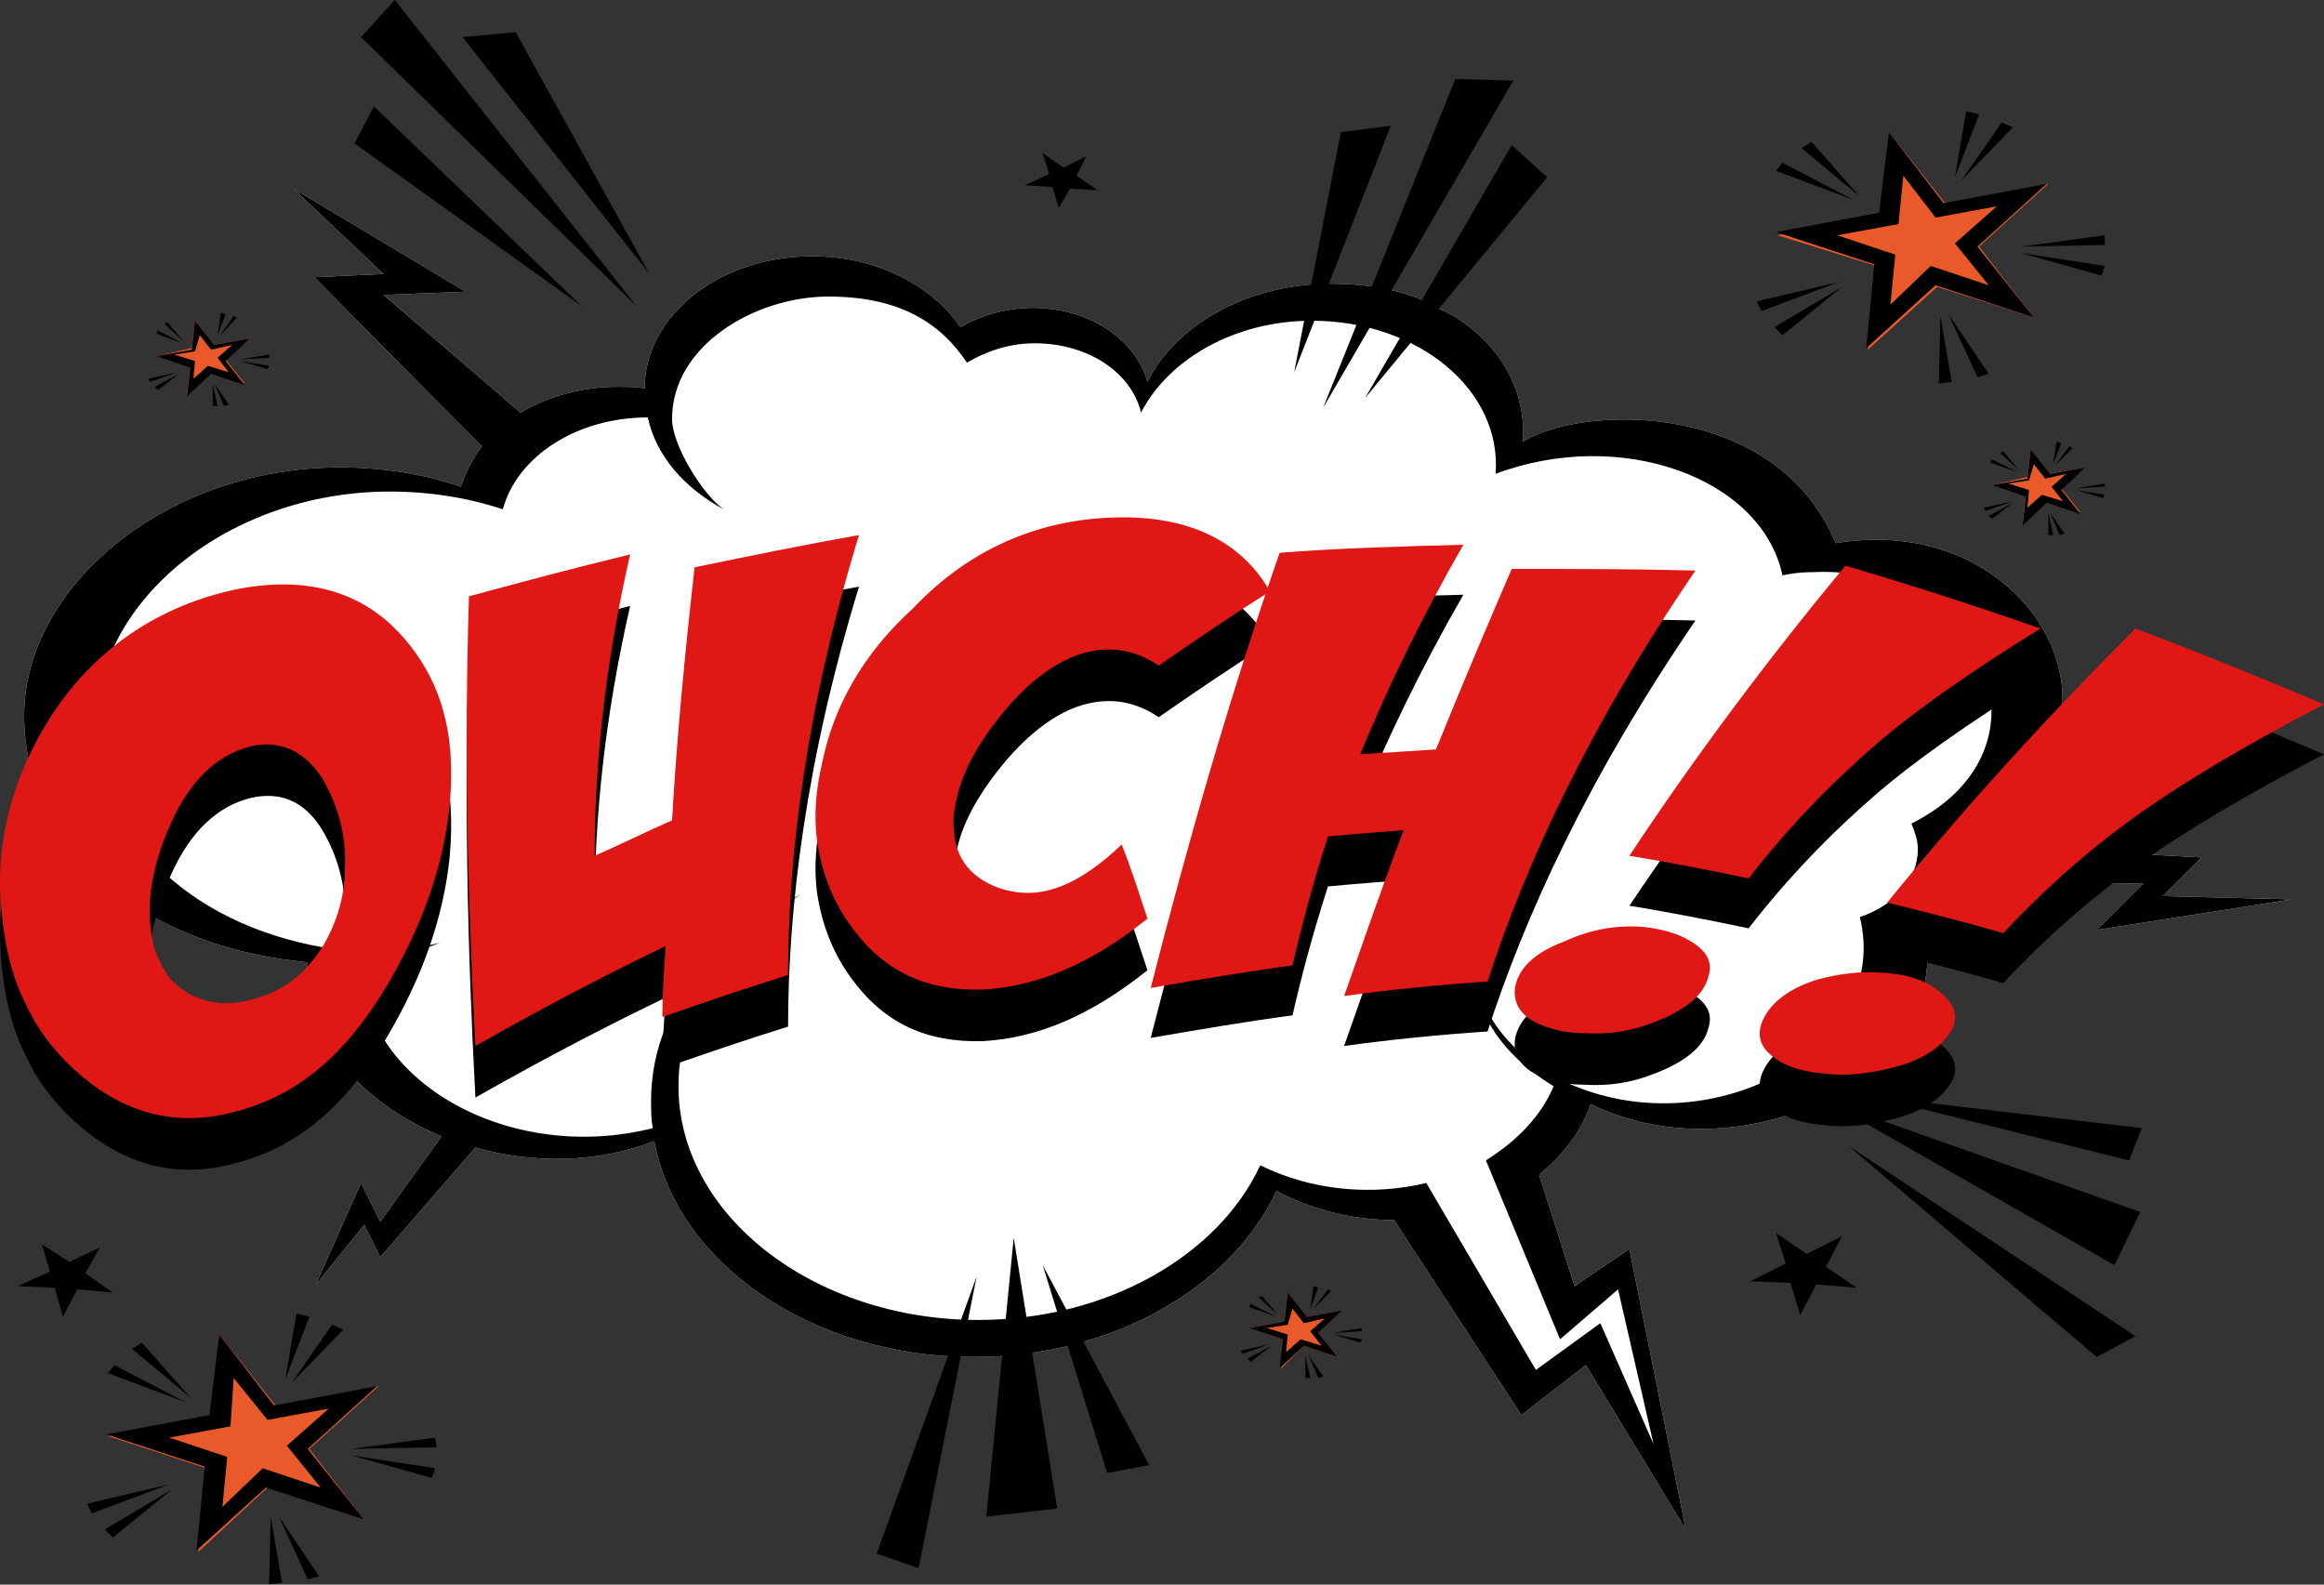 <?xml version="1.0" encoding="UTF-8" standalone="no"?>
<!DOCTYPE svg PUBLIC "-//W3C//DTD SVG 1.1//EN" "http://www.w3.org/Graphics/SVG/1.1/DTD/svg11.dtd">
<svg width="100%" height="100%" viewBox="0 0 3451 2353" version="1.1" xmlns="http://www.w3.org/2000/svg" xmlns:xlink="http://www.w3.org/1999/xlink" xml:space="preserve" xmlns:serif="http://www.serif.com/" style="fill-rule:evenodd;clip-rule:evenodd;stroke-linejoin:round;stroke-miterlimit:1.414;">
    <rect x="0" y="0" width="3451" height="2353" fill="#333333" stroke="none"/>
    <g transform="matrix(1,0,0,1,-557.638,-3596.98)">
        <g transform="matrix(23.932,0,0,23.932,0,0)">
            <g>
                <path d="M36.9,233.1L40.4,237.5L46.8,236.3L42.5,240.2L45.9,244.6L39.9,242.6L35.6,246.6L36.1,241.4L30,239.4L36.4,238.2L36.9,233.1Z" style="fill:rgb(234,89,41);"/>
                <path d="M36.9,233.1L40.3,237.5L46.7,236.3L42.4,240.2L45.9,244.6L39.8,242.6L35.5,246.5L36,241.3L29.9,239.3L36.3,238.1L36.9,233.1ZM37.8,235.8L39.9,238.4L43.7,237.7L41.1,240L43.2,242.6L39.6,241.4L37.1,243.8L37.4,240.7L33.8,239.5L37.6,238.8L37.8,235.8Z"/>
                <path d="M40.6,244.4L43.1,248.1L42.4,248.3L40.6,244.4ZM40.1,244.4L40,248.6L40.8,248.5L40.1,244.4ZM41.4,236.1L44.6,232.8L43.9,232.5L41.4,236.1ZM41,235.9L41.7,231.8L42.5,232L41,235.9ZM34.8,237.3L30,235.5L30.4,235L34.8,237.3ZM35.1,237L32.1,233.6L31.5,234L35.1,237ZM45.1,240.2L50.3,239.5L50.4,240.1L45.1,240.2ZM45.1,240.6L50.1,242L50.3,241.4L45.1,240.6ZM33.8,242.4L28.7,243.6L29,244.2L33.8,242.4ZM34,242.7L30.3,245.7L29.8,245.2L34,242.7Z"/>
            </g>
        </g>
        <g transform="matrix(23.932,0,0,23.932,0,0)">
            <g>
                <path d="M103.2,230.5L104.4,232L106.6,231.6L105.1,233L106.3,234.5L104.2,233.8L102.8,235.2L102.9,233.4L100.8,232.7L103,232.3L103.2,230.5Z" style="fill:rgb(234,89,41);"/>
                <path d="M103.2,230.5L104.4,232L106.6,231.6L105.1,233L106.3,234.5L104.2,233.8L102.7,235.2L102.9,233.4L100.8,232.7L103,232.3L103.2,230.5ZM103.5,231.5L104.2,232.4L105.5,232.1L104.6,232.9L105.3,233.8L104,233.4L103.1,234.2L103.2,233.1L101.9,232.7L103.2,232.5L103.5,231.5Z"/>
                <path d="M104.5,234.4L105.4,235.7L105.1,235.8L104.5,234.4ZM104.3,234.4L104.3,235.8L104.6,235.8L104.3,234.4ZM104.8,231.5L105.9,230.4L105.7,230.3L104.8,231.5ZM104.6,231.5L104.8,230.1L105.1,230.2L104.6,231.5ZM102.5,232L100.8,231.4L100.9,231.2L102.5,232ZM102.6,231.9L101.6,230.7L101.4,230.8L102.6,231.9ZM106,233L107.8,232.7L107.8,232.9L106,233ZM106,233.1L107.7,233.6L107.8,233.4L106,233.1ZM102.1,233.7L100.3,234.1L100.4,234.3L102.1,233.7ZM102.2,233.8L100.9,234.8L100.7,234.6L102.2,233.8Z"/>
            </g>
        </g>
        <g transform="matrix(23.932,0,0,23.932,0,0)">
            <g>
                <path d="M35.4,170.2L36.6,171.7L38.8,171.3L37.3,172.6L38.5,174.1L36.4,173.5L34.9,174.8L35.1,173L33,172.4L35.2,171.9L35.4,170.2Z" style="fill:rgb(234,89,41);"/>
                <path d="M35.4,170.2L36.6,171.7L38.8,171.3L37.3,172.7L38.5,174.2L36.4,173.5L34.9,174.9L35.1,173.1L33,172.4L35.2,172L35.4,170.2ZM35.7,171.1L36.4,172L37.7,171.7L36.8,172.5L37.5,173.4L36.2,173L35.3,173.8L35.4,172.7L34.1,172.3L35.4,172.1L35.7,171.1Z"/>
                <path d="M36.6,174.1L37.5,175.4L37.2,175.5L36.6,174.1ZM36.5,174.1L36.5,175.5L36.8,175.5L36.5,174.1ZM36.9,171.2L38,170L37.8,169.9L36.9,171.2ZM36.8,171.1L37,169.7L37.3,169.8L36.8,171.1ZM34.6,171.6L33,171L33.1,170.8L34.6,171.6ZM34.7,171.5L33.7,170.3L33.5,170.4L34.7,171.5ZM38.2,172.6L40,172.3L40,172.5L38.2,172.6ZM38.2,172.7L39.9,173.2L40,173L38.2,172.7ZM34.3,173.4L32.5,173.8L32.6,174L34.3,173.4ZM34.4,173.5L33.1,174.5L32.9,174.3L34.4,173.5Z"/>
            </g>
        </g>
        <g transform="matrix(23.932,0,0,23.932,0,0)">
            <g>
                <path d="M149.3,178.2L150.4,179.7L152.7,179.3L151.2,180.6L152.4,182.1L150.3,181.5L148.8,182.8L149,181L146.9,180.4L149.1,179.9L149.3,178.2Z" style="fill:rgb(234,89,41);"/>
                <path d="M149.3,178.2L150.5,179.7L152.7,179.3L151.2,180.7L152.4,182.2L150.3,181.5L148.8,182.9L149,181.1L146.9,180.4L149.1,180L149.3,178.2ZM149.5,179.1L150.2,180L151.5,179.7L150.6,180.5L151.3,181.4L150,181L149.1,181.8L149.2,180.7L147.9,180.3L149.2,180.1L149.5,179.1Z"/>
                <path d="M150.5,182.1L151.4,183.4L151.1,183.5L150.5,182.1ZM150.4,182.1L150.4,183.5L150.7,183.5L150.4,182.1ZM150.8,179.2L151.9,178.1L151.7,178L150.8,179.2ZM150.7,179.1L150.9,177.7L151.2,177.8L150.7,179.1ZM148.5,179.6L146.8,179L146.9,178.8L148.5,179.6ZM148.6,179.5L147.6,178.3L147.4,178.4L148.6,179.5ZM152.1,180.6L153.9,180.3L153.9,180.5L152.1,180.6ZM152.1,180.7L153.8,181.2L153.9,181L152.1,180.7ZM148.2,181.4L146.4,181.8L146.5,182L148.2,181.4ZM148.2,181.5L146.9,182.5L146.7,182.3L148.2,181.5Z"/>
            </g>
        </g>
        <g transform="matrix(23.932,0,0,23.932,0,0)">
            <g>
                <path d="M140.5,158.5L144,162.9L150.4,161.7L146.1,165.6L149.5,170L143.5,168.1L139.2,172L139.7,166.8L133.6,164.9L140,163.7L140.5,158.5Z" style="fill:rgb(234,89,41);"/>
                <path d="M140.5,158.5L143.9,162.9L150.3,161.7L146,165.6L149.5,170L143.4,168L139.1,171.9L139.6,166.7L133.5,164.7L139.9,163.5L140.5,158.5ZM141.4,161.2L143.4,163.8L147.2,163.1L144.6,165.4L146.7,168L143.1,166.8L140.6,169.2L140.9,166.1L137.3,164.9L141.1,164.2L141.4,161.2Z"/>
                <path d="M144.2,169.8L146.7,173.5L146,173.7L144.2,169.8ZM143.7,169.9L143.6,174.1L144.4,174L143.7,169.9ZM145,161.5L148.2,158.2L147.5,157.9L145,161.5ZM144.6,161.3L145.3,157.2L146.1,157.4L144.6,161.3ZM138.3,162.7L133.5,160.9L133.9,160.4L138.3,162.7ZM138.7,162.5L135.7,159.1L135.1,159.5L138.7,162.5ZM148.7,165.6L153.9,164.9L153.9,165.5L148.7,165.6ZM148.7,166L153.7,167.4L153.9,166.8L148.7,166ZM137.4,167.8L132.3,169L132.6,169.6L137.4,167.8ZM137.6,168.1L133.9,171.1L133.4,170.6L137.6,168.1Z"/>
            </g>
        </g>
        <g transform="matrix(23.932,0,0,23.932,0,0)">
            <path d="M63.6,167.3L55.3,152.3L52,152.6L63.6,167.3Z"/>
        </g>
        <g transform="matrix(23.932,0,0,23.932,0,0)">
            <path d="M62.8,169.3L47.8,150.3L45.7,152.6L62.8,169.3Z"/>
        </g>
        <g transform="matrix(23.932,0,0,23.932,0,0)">
            <path d="M59.4,169.3L46.5,156.9L45.3,159.2L59.4,169.3Z"/>
        </g>
        <g transform="matrix(23.932,0,0,23.932,0,0)">
            <path d="M139.3,218.3L156.2,220.3L155.4,222.3L139.3,218.3Z"/>
        </g>
        <g transform="matrix(23.932,0,0,23.932,0,0)">
            <path d="M136.6,218.6L156.1,225.5L154.5,228.8L136.6,218.6Z"/>
        </g>
        <g transform="matrix(23.932,0,0,23.932,0,0)">
            <path d="M138,221.4L155.8,233.2L153.4,234.5L138,221.4Z"/>
        </g>
        <g transform="matrix(23.932,0,0,23.932,0,0)">
            <path d="M30.3,230.5L28.6,229.3L29.5,227.7L27.6,228.6L25.9,227.5L26.4,229.2L24.4,230.1L26.7,230.2L27.2,232L28.1,230.3L30.3,230.5Z"/>
        </g>
        <g transform="matrix(23.932,0,0,23.932,0,0)">
            <path d="M91.4,162.1L90.1,161.2L90.7,160L89.3,160.7L88,159.8L88.4,161.1L86.9,161.8L88.6,161.9L89,163.2L89.7,162L91.4,162.1Z"/>
        </g>
        <g transform="matrix(23.932,0,0,23.932,0,0)">
            <path d="M138.5,230.2L136.6,228.9L137.6,227L135.4,228.1L133.5,226.8L134.1,228.7L131.9,229.8L134.4,229.9L135,231.9L136,230L138.5,230.2Z"/>
        </g>
        <g transform="matrix(23.932,0,0,23.932,0,0)">
            <g>
                <path d="M142.6,207.6C144,207.1 145.1,206.3 145.8,205.3L156.3,205.1L153.4,208L165.5,206.1L157.5,205.9L159.9,203.5L146.4,202.8C146.4,202.3 146.2,201.8 146,201.3C156.7,195.9 149.8,181.9 137.2,184C133.5,175.1 121.5,175.4 117.8,177.7C118,174.5 116.4,171.7 113.5,169.9L111.3,168.8C109.7,168.2 107.9,167.9 105.9,167.9C100.7,167.9 96.2,170.5 94.5,174C93.8,171.4 90.9,169.4 87.4,169.4C85.7,169.4 84.1,169.9 82.9,170.6C81.1,168 77.7,166.2 73.7,166.2C67.9,166.2 63.3,169.9 63.3,174.4C62.8,174.3 62.2,174.3 61.6,174.3C59.4,174.3 57.3,174.9 55.6,175.9L47.1,168.6L52.2,168.4L41.5,162L47.1,167.3L42.8,167.5L53.2,178C52.6,178.8 52.2,179.6 51.9,180.5C49.6,179.7 47,179.3 44.4,179.3C33.6,179.3 24.8,186.7 24.8,194.7C24.8,202.7 31.6,208.4 40.7,209.8C41.6,209.9 42,210 42.4,210C42.1,214.7 45.8,218.8 50.7,220.8L46.9,226.1L45.7,223.7L42.9,230L45.9,226.3L46.9,228.3L52.8,221.5C56.3,222.5 60.3,222.5 63.9,221.1C65.3,228.7 73.7,234.5 83.7,234.5C92.3,234.5 99.7,230.2 102.5,224.2C104.8,225.4 107.3,226 109.8,226L117.7,238.1L121.7,235L127.9,245.2L124.4,227.8L121,230.1L118.8,223.2C120.2,222 121.4,220.6 122,218.8C130.7,223.1 142.9,217.9 142.9,209.6C142.9,208.9 142.8,208.3 142.6,207.6Z" style="fill:white;"/>
                <path d="M142.6,207.6C144,207.1 145.1,206.3 145.8,205.3L156.3,205.1L153.4,208L165.5,206.1L157.5,205.9L159.9,203.5L146.4,202.8C146.4,202.3 146.2,201.8 146,201.3C156.7,195.9 149.8,181.9 137.2,184C133.5,175.1 121.5,175.4 117.8,177.7C118,174.5 116.4,171.7 113.5,169.9L111.3,168.8C109.7,168.2 107.9,167.9 105.9,167.9C100.7,167.9 96.2,170.5 94.5,174C93.8,171.4 90.9,169.4 87.4,169.4C85.7,169.4 84.1,169.9 82.9,170.6C81.1,168 77.7,166.2 73.7,166.2C67.9,166.2 63.3,169.9 63.3,174.4C62.8,174.3 62.2,174.3 61.6,174.3C59.4,174.3 57.3,174.9 55.6,175.9L47.1,168.6L52.2,168.4L41.5,162L47.1,167.3L42.8,167.5L53.2,178C52.6,178.8 52.2,179.6 51.9,180.5C49.6,179.7 47,179.3 44.4,179.3C33.6,179.3 24.8,186.7 24.8,194.7C24.8,202.7 31.6,208.4 40.7,209.8C41.6,209.9 42,210 42.4,210C42.1,214.7 45.8,218.8 50.7,220.8L46.9,226.1L45.7,223.7L42.9,230L45.9,226.3L46.9,228.3L52.8,221.5C56.3,222.5 60.3,222.5 63.9,221.1C65.3,228.7 73.7,234.5 83.7,234.5C92.3,234.5 99.7,230.2 102.5,224.2C104.8,225.4 107.3,226 109.8,226L117.7,238.1L121.7,235L127.9,245.2L124.4,227.8L121,230.1L118.8,223.2C120.2,222 121.4,220.6 122,218.8C130.7,223.1 142.9,217.9 142.9,209.6C142.9,208.9 142.8,208.3 142.6,207.6ZM120.1,233.4L123.7,230.3L125.9,239.9L122.6,232.4L118.6,235.3L111.8,223.7C108.5,224.5 104.7,224.2 101.5,222.6C98.9,228.2 92,232.2 84,232.2C73.8,232.2 65.4,225.7 65.4,217.7C65.4,212.8 68.4,208.5 73,205.8C67.4,208.4 63.7,213.1 63.7,218.6C63.7,219.2 63.7,219.7 63.8,220.3C55.1,222.5 46,217.6 45.7,210.3C47.4,209.9 48.2,209.7 50.6,208.8C47.6,209.5 45.7,209.5 44.1,209.2C35.7,208 29.3,202.6 29.3,195.1C29.3,187.6 37.5,180.8 47.5,180.8C50,180.8 52.4,181.2 54.5,181.9C55.4,178.6 59.1,176.2 63.5,176.2C64,178.6 65.8,180.6 68.2,181.9C66.9,181 65,177.9 65,176.3C65,171.7 70.2,168.7 74.7,168.7C79.2,168.7 81.7,170.4 83.3,172.8C84.5,172.1 85.9,171.6 87.5,171.6C90.8,171.6 93.5,173.4 94.1,175.9C95.8,172.6 99.9,170.2 104.7,170.2C111.3,170.2 116.5,174.5 116.1,179.7C123.8,176.8 132.6,179.9 133.9,186C134.4,185.9 134.9,185.8 135.8,185.8C146.3,185.3 151.3,196.7 141.9,201.4C142.1,201.9 142.3,202.4 142.3,203C142.3,204.9 140.8,206.5 138.7,207.2C140.7,215.3 129.7,221.4 120.8,217.6C117.7,216.3 115.4,213.8 114.8,210.9C115.1,213.9 117.1,216.1 119.7,217.7C118.9,219.6 117.4,221.1 115.5,222.3L120.1,233.4Z"/>
            </g>
        </g>
        <g transform="matrix(23.932,0,0,23.932,0,0)">
            <g>
                <path d="M37.8,190.1C42.1,189.2 45.6,190.1 48.1,192.8C49.4,194.2 50.3,195.8 50.8,197.6C51.3,199.4 51.4,201.3 51.2,203.5C50.8,207.3 49.5,210.9 47.4,214.5C44.8,218.9 41.8,221.5 37.8,222.5C34.4,223.4 31.3,222.7 28.4,220.3C27,219.1 25.8,217.7 25,216C24.1,214.3 23.6,212.3 23.4,210.1C23,206.3 23.8,202.5 26,198.7C28.7,194.1 32.8,191.1 37.8,190.1ZM38.9,199.8C36.8,200.3 35.1,201.9 33.9,204.6C32.9,206.8 32.5,208.8 32.6,210.6C32.7,211.6 32.8,212.4 33.2,213.1C33.6,214.1 34.3,214.8 35.3,215.3C36.4,215.8 37.6,215.9 39,215.5C40.9,215 42.3,213.9 43.4,212.1C44.2,210.7 44.7,209.1 44.7,207.4C44.8,205.4 44.3,203.5 43.3,201.8C42.2,200 40.7,199.4 38.9,199.8Z" style="fill-rule:nonzero;"/>
                <path d="M52.4,190.5C55.7,189.6 59.1,188.7 62.4,187.9C60.8,194.9 60.2,201.1 60.2,206.6C61.8,205.9 63.4,205.1 65,204.4C65.3,199.2 65.8,194 66.4,188.7C69.8,188 73.2,187.3 76.6,186.7C73.3,197.5 72.2,206.6 72.2,214C69.6,214.8 67,215.7 64.4,216.6C64.4,215.1 64.5,213.7 64.6,212.2C61.9,213.5 57.9,215.5 52.8,218.4C52.3,209.1 52.1,199.8 52.4,190.5Z" style="fill-rule:nonzero;"/>
                <path d="M93,185.6C97.3,185.6 100.4,187.2 102.1,190.2C99.7,191.7 97.5,193.2 95.2,194.8C94.3,194.2 93.3,193.8 92.1,193.8C90,193.8 87.9,195 85.8,197.4C84.1,199.4 83.1,201.2 82.7,202.9C82.5,203.7 82.4,204.4 82.5,205.1C82.6,206.8 83.6,208 85.3,208.6C85.9,208.8 86.5,208.9 87.1,208.9C88.9,208.9 90.8,207.9 92.9,205.9C93.5,207.4 94,209 94.5,210.5C91,213.3 87.7,214.7 84.3,214.9C80.8,215 78.2,213.8 76.2,211.1C75,209.5 74.3,207.7 74,205.7C73.8,204.2 73.9,202.6 74.3,200.9C75,197.4 76.8,194.1 80,191.2C83.6,187.4 88.1,185.6 93,185.6Z" style="fill-rule:nonzero;"/>
                <path d="M102.7,187.7C106.5,187.4 110.3,187.3 114.1,187.2C111.4,191.9 109.3,196.3 107.7,200.2C109.3,200.1 110.8,200 112.4,199.9C113.9,196.2 115.5,192.4 117.1,188.7C120.9,188.7 124.7,188.7 128.5,188.8C121.8,198.6 117.9,207.2 115.6,214.3C112.6,214.5 109.6,214.8 106.7,215.2C107.9,211.8 109.1,208.3 110.4,204.9C109.4,205 107.8,205.1 105.7,205.3C104.7,208.4 104,211.1 103.5,213.3C100.5,213.7 97.6,214.2 94.7,214.7C97,205.7 99.6,196.7 102.7,187.7Z" style="fill-rule:nonzero;"/>
                <path d="M125.1,211C126.3,211.1 127.4,211.4 128.2,211.9C129.2,212.5 129.6,213.2 129.3,214.1C129,215.3 127.8,216.2 126,216.9C124.5,217.5 123.1,217.7 121.5,217.6C120.3,217.6 119.3,217.3 118.5,216.9C117.6,216.4 117.2,215.7 117.3,214.8C117.5,213.6 118.5,212.6 120.4,211.9C121.9,211.1 123.5,210.9 125.1,211ZM137.8,188.5C141.9,189.7 145.9,191 149.9,192.4C145.2,195.3 141.9,197.7 139.8,199.5C136.9,202 134.2,204.8 131.8,207.9C129.4,207.4 126.9,206.9 124.4,206.5C128.5,200.4 133,194.4 137.8,188.5Z" style="fill-rule:nonzero;"/>
                <path d="M140.6,213.9C141.8,214 142.9,214.4 143.6,215C144.5,215.7 144.8,216.4 144.5,217.2C144,218.3 142.8,219.2 140.9,219.7C139.4,220.1 137.9,220.3 136.4,220.1C135.2,220 134.2,219.7 133.5,219.2C132.6,218.6 132.3,217.9 132.6,217C133,215.9 134.1,214.9 136,214.3C137.4,213.8 139,213.7 140.6,213.9ZM155.8,192.4C159.8,193.9 163.7,195.5 167.5,197.1C162.5,199.7 158.9,201.9 156.6,203.5C153.4,205.7 150.4,208.3 147.6,211.3C145.2,210.6 142.8,210 140.4,209.4C145.2,203.6 150.3,197.9 155.8,192.4Z" style="fill-rule:nonzero;"/>
            </g>
        </g>
        <g transform="matrix(23.932,0,0,23.932,0,0)">
            <g>
                <path d="M37.8,186.9C42.1,186 45.6,186.9 48.1,189.6C49.4,191 50.3,192.6 50.8,194.4C51.3,196.2 51.4,198.1 51.2,200.3C50.8,204.1 49.5,207.7 47.4,211.3C44.8,215.7 41.8,218.3 37.8,219.3C34.4,220.2 31.3,219.5 28.4,217.1C27,215.9 25.8,214.5 25,212.8C24.1,211.1 23.6,209.1 23.4,206.9C23,203.1 23.8,199.3 26,195.5C28.7,190.9 32.8,188 37.8,186.9ZM38.9,196.6C36.8,197.1 35.1,198.7 33.9,201.4C32.9,203.6 32.5,205.6 32.6,207.4C32.7,208.4 32.8,209.2 33.2,209.9C33.6,210.9 34.3,211.6 35.3,212.1C36.4,212.6 37.6,212.7 39,212.3C40.9,211.8 42.3,210.7 43.4,208.9C44.2,207.5 44.7,205.9 44.7,204.2C44.8,202.2 44.3,200.3 43.3,198.6C42.2,196.9 40.7,196.2 38.9,196.6Z" style="fill:rgb(223,24,21);fill-rule:nonzero;"/>
                <path d="M52.4,187.3C55.7,186.4 59.1,185.5 62.4,184.7C60.8,191.7 60.2,197.9 60.2,203.4C61.8,202.7 63.4,201.9 65,201.2C65.3,196 65.8,190.8 66.4,185.5C69.8,184.8 73.2,184.1 76.6,183.5C73.3,194.3 72.2,203.4 72.2,210.8C69.6,211.6 67,212.5 64.4,213.4C64.4,211.9 64.5,210.5 64.6,209C61.9,210.3 57.9,212.3 52.8,215.2C52.3,205.9 52.1,196.6 52.4,187.3Z" style="fill:rgb(223,24,21);fill-rule:nonzero;"/>
                <path d="M93,182.4C97.3,182.4 100.4,184 102.1,187C99.7,188.5 97.5,190 95.2,191.6C94.3,191 93.3,190.6 92.1,190.6C90,190.6 87.9,191.8 85.8,194.2C84.1,196.2 83.1,198 82.7,199.7C82.5,200.5 82.4,201.2 82.5,201.9C82.6,203.6 83.6,204.8 85.3,205.4C85.9,205.6 86.5,205.7 87.1,205.7C88.9,205.7 90.8,204.7 92.9,202.7C93.5,204.2 94,205.8 94.5,207.3C91,210.1 87.7,211.5 84.3,211.7C80.8,211.8 78.2,210.6 76.2,207.9C75,206.3 74.3,204.5 74,202.5C73.8,201 73.9,199.4 74.3,197.7C75,194.2 76.8,190.9 80,188C83.6,184.2 88.1,182.4 93,182.4Z" style="fill:rgb(223,24,21);fill-rule:nonzero;"/>
                <path d="M102.7,184.6C106.5,184.3 110.3,184.2 114.1,184.1C111.4,188.8 109.3,193.2 107.7,197.1C109.3,197 110.8,196.9 112.4,196.8C113.9,193.1 115.5,189.3 117.1,185.6C120.9,185.6 124.7,185.6 128.5,185.7C121.8,195.5 117.9,204.1 115.6,211.2C112.6,211.4 109.6,211.7 106.7,212.1C107.9,208.7 109.1,205.2 110.4,201.8C109.4,201.9 107.8,202 105.7,202.2C104.7,205.3 104,208 103.5,210.2C100.5,210.6 97.6,211.1 94.7,211.6C97,202.6 99.6,193.5 102.7,184.6Z" style="fill:rgb(223,24,21);fill-rule:nonzero;"/>
                <path d="M125.1,207.8C126.3,207.9 127.4,208.2 128.2,208.7C129.2,209.3 129.6,210 129.3,210.9C129,212.1 127.8,213 126,213.7C124.5,214.3 123.1,214.5 121.5,214.4C120.3,214.4 119.3,214.1 118.5,213.7C117.6,213.2 117.2,212.5 117.3,211.6C117.5,210.4 118.5,209.4 120.4,208.7C121.9,208 123.5,207.7 125.1,207.8ZM137.8,185.4C141.9,186.6 145.9,187.9 149.9,189.3C145.2,192.2 141.9,194.6 139.8,196.4C136.9,198.9 134.2,201.7 131.8,204.8C129.4,204.3 126.9,203.8 124.4,203.4C128.5,197.2 133,191.2 137.8,185.4Z" style="fill:rgb(223,24,21);fill-rule:nonzero;"/>
                <path d="M140.6,210.7C141.8,210.8 142.9,211.2 143.6,211.8C144.5,212.5 144.8,213.2 144.5,214C144,215.1 142.8,216 140.9,216.5C139.4,216.9 137.9,217.1 136.4,216.9C135.2,216.8 134.2,216.5 133.5,216C132.6,215.4 132.3,214.7 132.6,213.8C133,212.7 134.1,211.7 136,211.1C137.4,210.7 139,210.5 140.6,210.7ZM155.8,189.3C159.8,190.8 163.7,192.4 167.5,194C162.5,196.6 158.9,198.8 156.6,200.4C153.4,202.6 150.4,205.2 147.6,208.2C145.2,207.5 142.8,206.9 140.4,206.3C145.2,200.4 150.3,194.8 155.8,189.3Z" style="fill:rgb(223,24,21);fill-rule:nonzero;"/>
            </g>
        </g>
        <g transform="matrix(23.932,0,0,23.932,0,0)">
            <path d="M108,175L119.3,161.3L117.1,159.3L108,175Z"/>
        </g>
        <g transform="matrix(23.932,0,0,23.932,0,0)">
            <path d="M105.4,175.6L117.2,155.3L113.6,155.2L105.4,175.6Z"/>
        </g>
        <g transform="matrix(23.932,0,0,23.932,0,0)">
            <path d="M103.6,173.4L109.6,158.1L106.5,158.5L103.6,173.4Z"/>
        </g>
        <g transform="matrix(23.932,0,0,23.932,0,0)">
            <path d="M88,228.8L94.6,241.2L92,241.7L88,228.8Z"/>
        </g>
        <g transform="matrix(23.932,0,0,23.932,0,0)">
            <path d="M86.2,227.1L88.9,243.9L84.5,244.4L86.2,227.1Z"/>
        </g>
        <g transform="matrix(23.932,0,0,23.932,0,0)">
            <path d="M83.9,229.5L80.3,247.6L77.7,246.7L83.9,229.5Z"/>
        </g>
    </g>
</svg>
